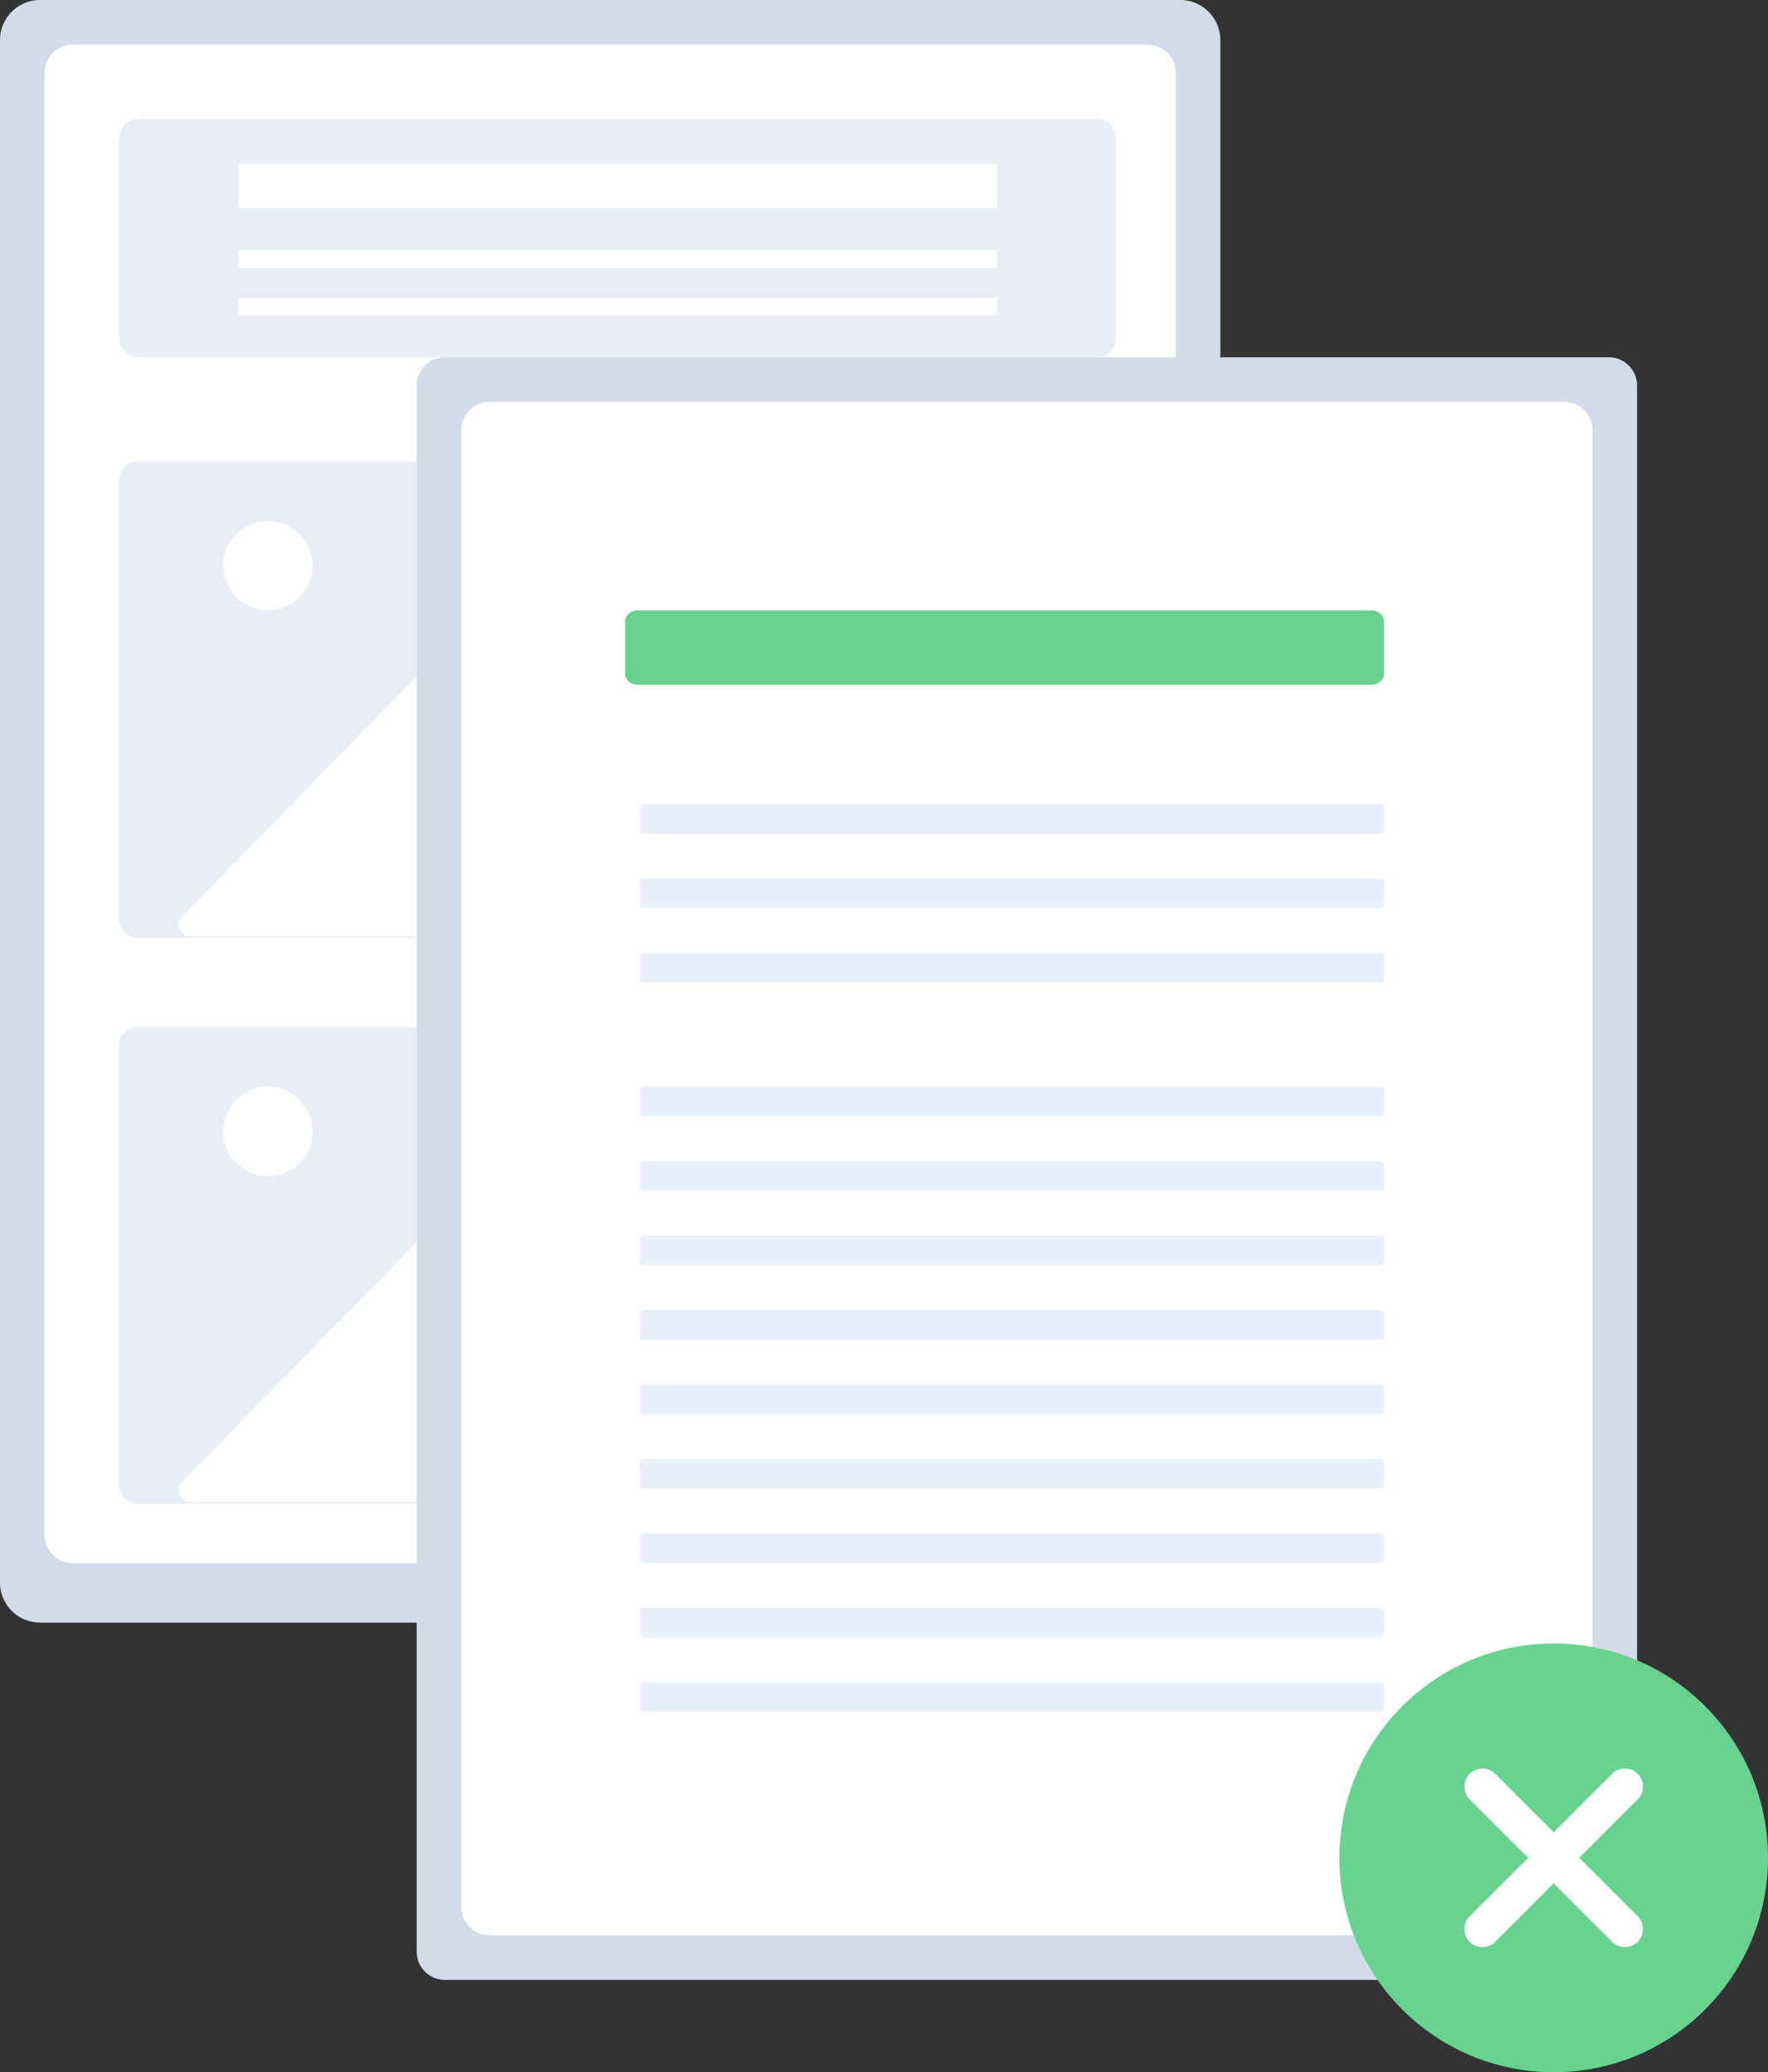 <svg xmlns="http://www.w3.org/2000/svg" width="99" height="116"><rect width="100%" height="100%" fill="#333333" stroke="none"/><g fill="none"><path fill="#D3DBEB" d="M66.09 0H2.243A2.247 2.247 0 000 2.245v86.343a2.247 2.247 0 002.243 2.245H66.09a2.247 2.247 0 002.243-2.245V2.245A2.247 2.247 0 0066.09 0z"/><path fill="#FFF" d="M4.05 2.5A1.57 1.57 0 002.5 4.085v81.83A1.57 1.57 0 004.05 87.5h60.234a1.57 1.57 0 001.55-1.585V4.085a1.57 1.57 0 00-1.55-1.585H4.05z"/><path fill="#E9EDF5" d="M7.704 6.667c-.572 0-1.037.512-1.037 1.143v11.047c0 .63.465 1.143 1.037 1.143h53.759c.572 0 1.037-.513 1.037-1.143V7.81c0-.63-.465-1.143-1.037-1.143H7.703zm0 19.166c-.58.01-1.045.493-1.037 1.081V51.42A1.061 1.061 0 007.704 52.5h53.759a1.061 1.061 0 001.037-1.081V26.914a1.061 1.061 0 00-1.037-1.08H7.703z"/><path fill="#FFF" d="M13.333 9.167h42.5v2.5h-42.5zM13.333 14h42.5v1h-42.5zM13.333 16.667h42.5v1h-42.5zM38.2 52.5h19.505a.628.628 0 00.58-.397.654.654 0 00-.136-.7L45.666 38.628a.618.618 0 00-.888 0l-3.104 3.177a1.302 1.302 0 01-.932.395c-.349 0-.684-.142-.93-.395l-9.724-9.95a.619.619 0 00-.888 0l-19.016 19.46a.654.654 0 00-.136.7c.097.24.326.397.58.397h27.597l-.025.088z"/><circle cx="15" cy="31.667" r="2.5" fill="#FFF"/><path fill="#E9EDF5" d="M7.704 57.5c-.58.01-1.045.493-1.037 1.081v24.505a1.061 1.061 0 001.037 1.08h53.759a1.061 1.061 0 001.037-1.08V58.58a1.061 1.061 0 00-1.037-1.081H7.703z"/><path fill="#FFF" d="M38.2 84.167h19.505a.628.628 0 00.58-.397.654.654 0 00-.136-.7L45.666 70.295a.619.619 0 00-.888 0l-3.104 3.176a1.301 1.301 0 01-.932.395c-.349 0-.684-.142-.93-.395l-9.724-9.95a.619.619 0 00-.888 0l-19.016 19.46a.654.654 0 00-.136.7c.097.24.326.397.58.398h27.597l-.025.088z"/><circle cx="15" cy="63.333" r="2.5" fill="#FFF"/><path fill="#D3DBEB" d="M24.918 20a1.583 1.583 0 00-1.585 1.578v87.677c.001.871.71 1.577 1.585 1.578h65.164a1.583 1.583 0 001.585-1.578V21.578A1.583 1.583 0 0090.082 20H24.918z"/><path fill="#FFF" d="M27.383 22.5a1.578 1.578 0 00-1.55 1.6v82.633c-.012.87.681 1.586 1.55 1.6h60.234a1.578 1.578 0 001.55-1.6V24.1a1.578 1.578 0 00-1.55-1.601H27.383z"/><path fill="#68d391" d="M35.697 34.167c-.385 0-.697.283-.697.632v2.902c0 .35.312.632.697.632h41.106c.385 0 .697-.283.697-.632v-2.902c0-.35-.312-.632-.697-.632H35.697z"/><path fill="#EAF0FB" d="M36.006 45a.177.177 0 00-.173.182v1.303c0 .1.077.182.173.182h41.322a.177.177 0 00.172-.182v-1.303c0-.1-.077-.182-.172-.182H36.006zm0 4.167a.177.177 0 00-.173.181v1.304c0 .1.077.181.173.181h41.322a.177.177 0 00.172-.181v-1.304c0-.1-.077-.181-.172-.181H36.006zm0 4.166a.177.177 0 00-.173.182v1.303c0 .1.077.182.173.182h41.322a.177.177 0 00.172-.182v-1.303c0-.1-.077-.182-.172-.182H36.006zm0 7.5a.177.177 0 00-.173.182v1.303c0 .1.077.182.173.182h41.322a.177.177 0 00.172-.182v-1.303c0-.1-.077-.182-.172-.182H36.006zm0 4.167a.177.177 0 00-.173.182v1.303c0 .1.077.182.173.182h41.322a.177.177 0 00.172-.182v-1.303c0-.1-.077-.182-.172-.182H36.006zm0 4.167a.177.177 0 00-.173.181v1.304c0 .1.077.181.173.181h41.322a.177.177 0 00.172-.181v-1.304c0-.1-.077-.181-.172-.181H36.006zm0 4.166a.177.177 0 00-.173.182v1.303c0 .1.077.182.173.182h41.322a.177.177 0 00.172-.182v-1.303c0-.1-.077-.182-.172-.182H36.006zm0 4.167a.177.177 0 00-.173.182v1.303c0 .1.077.182.173.182h41.322a.177.177 0 00.172-.182v-1.303c0-.1-.077-.182-.172-.182H36.006zm0 4.167a.177.177 0 00-.173.181v1.304c0 .1.077.181.173.181h41.322a.177.177 0 00.172-.181v-1.304c0-.1-.077-.181-.172-.181H36.006zm0 4.166a.177.177 0 00-.173.182v1.303c0 .1.077.182.173.182h41.322a.177.177 0 00.172-.182v-1.303c0-.1-.077-.182-.172-.182H36.006zm0 4.167a.177.177 0 00-.173.182v1.303c0 .1.077.182.173.182h41.322a.177.177 0 00.172-.182v-1.303c0-.1-.077-.182-.172-.182H36.006zm0 4.167a.177.177 0 00-.173.181v1.304c0 .1.077.181.173.181h41.322a.177.177 0 00.172-.181v-1.304c0-.1-.077-.181-.172-.181H36.006z"/><circle cx="87" cy="104" r="12" fill="#68d391"/><path fill="#FFF" d="M91.704 99.296a1.011 1.011 0 00-1.43 0L87 102.57l-3.275-3.274a1.01 1.01 0 00-1.429 1.43l3.275 3.273-3.275 3.273a1.01 1.01 0 001.429 1.43L87 105.427l3.275 3.273a1.009 1.009 0 001.429 0 1.01 1.01 0 000-1.43L88.429 104l3.275-3.274a1.01 1.01 0 000-1.429z"/></g></svg>

